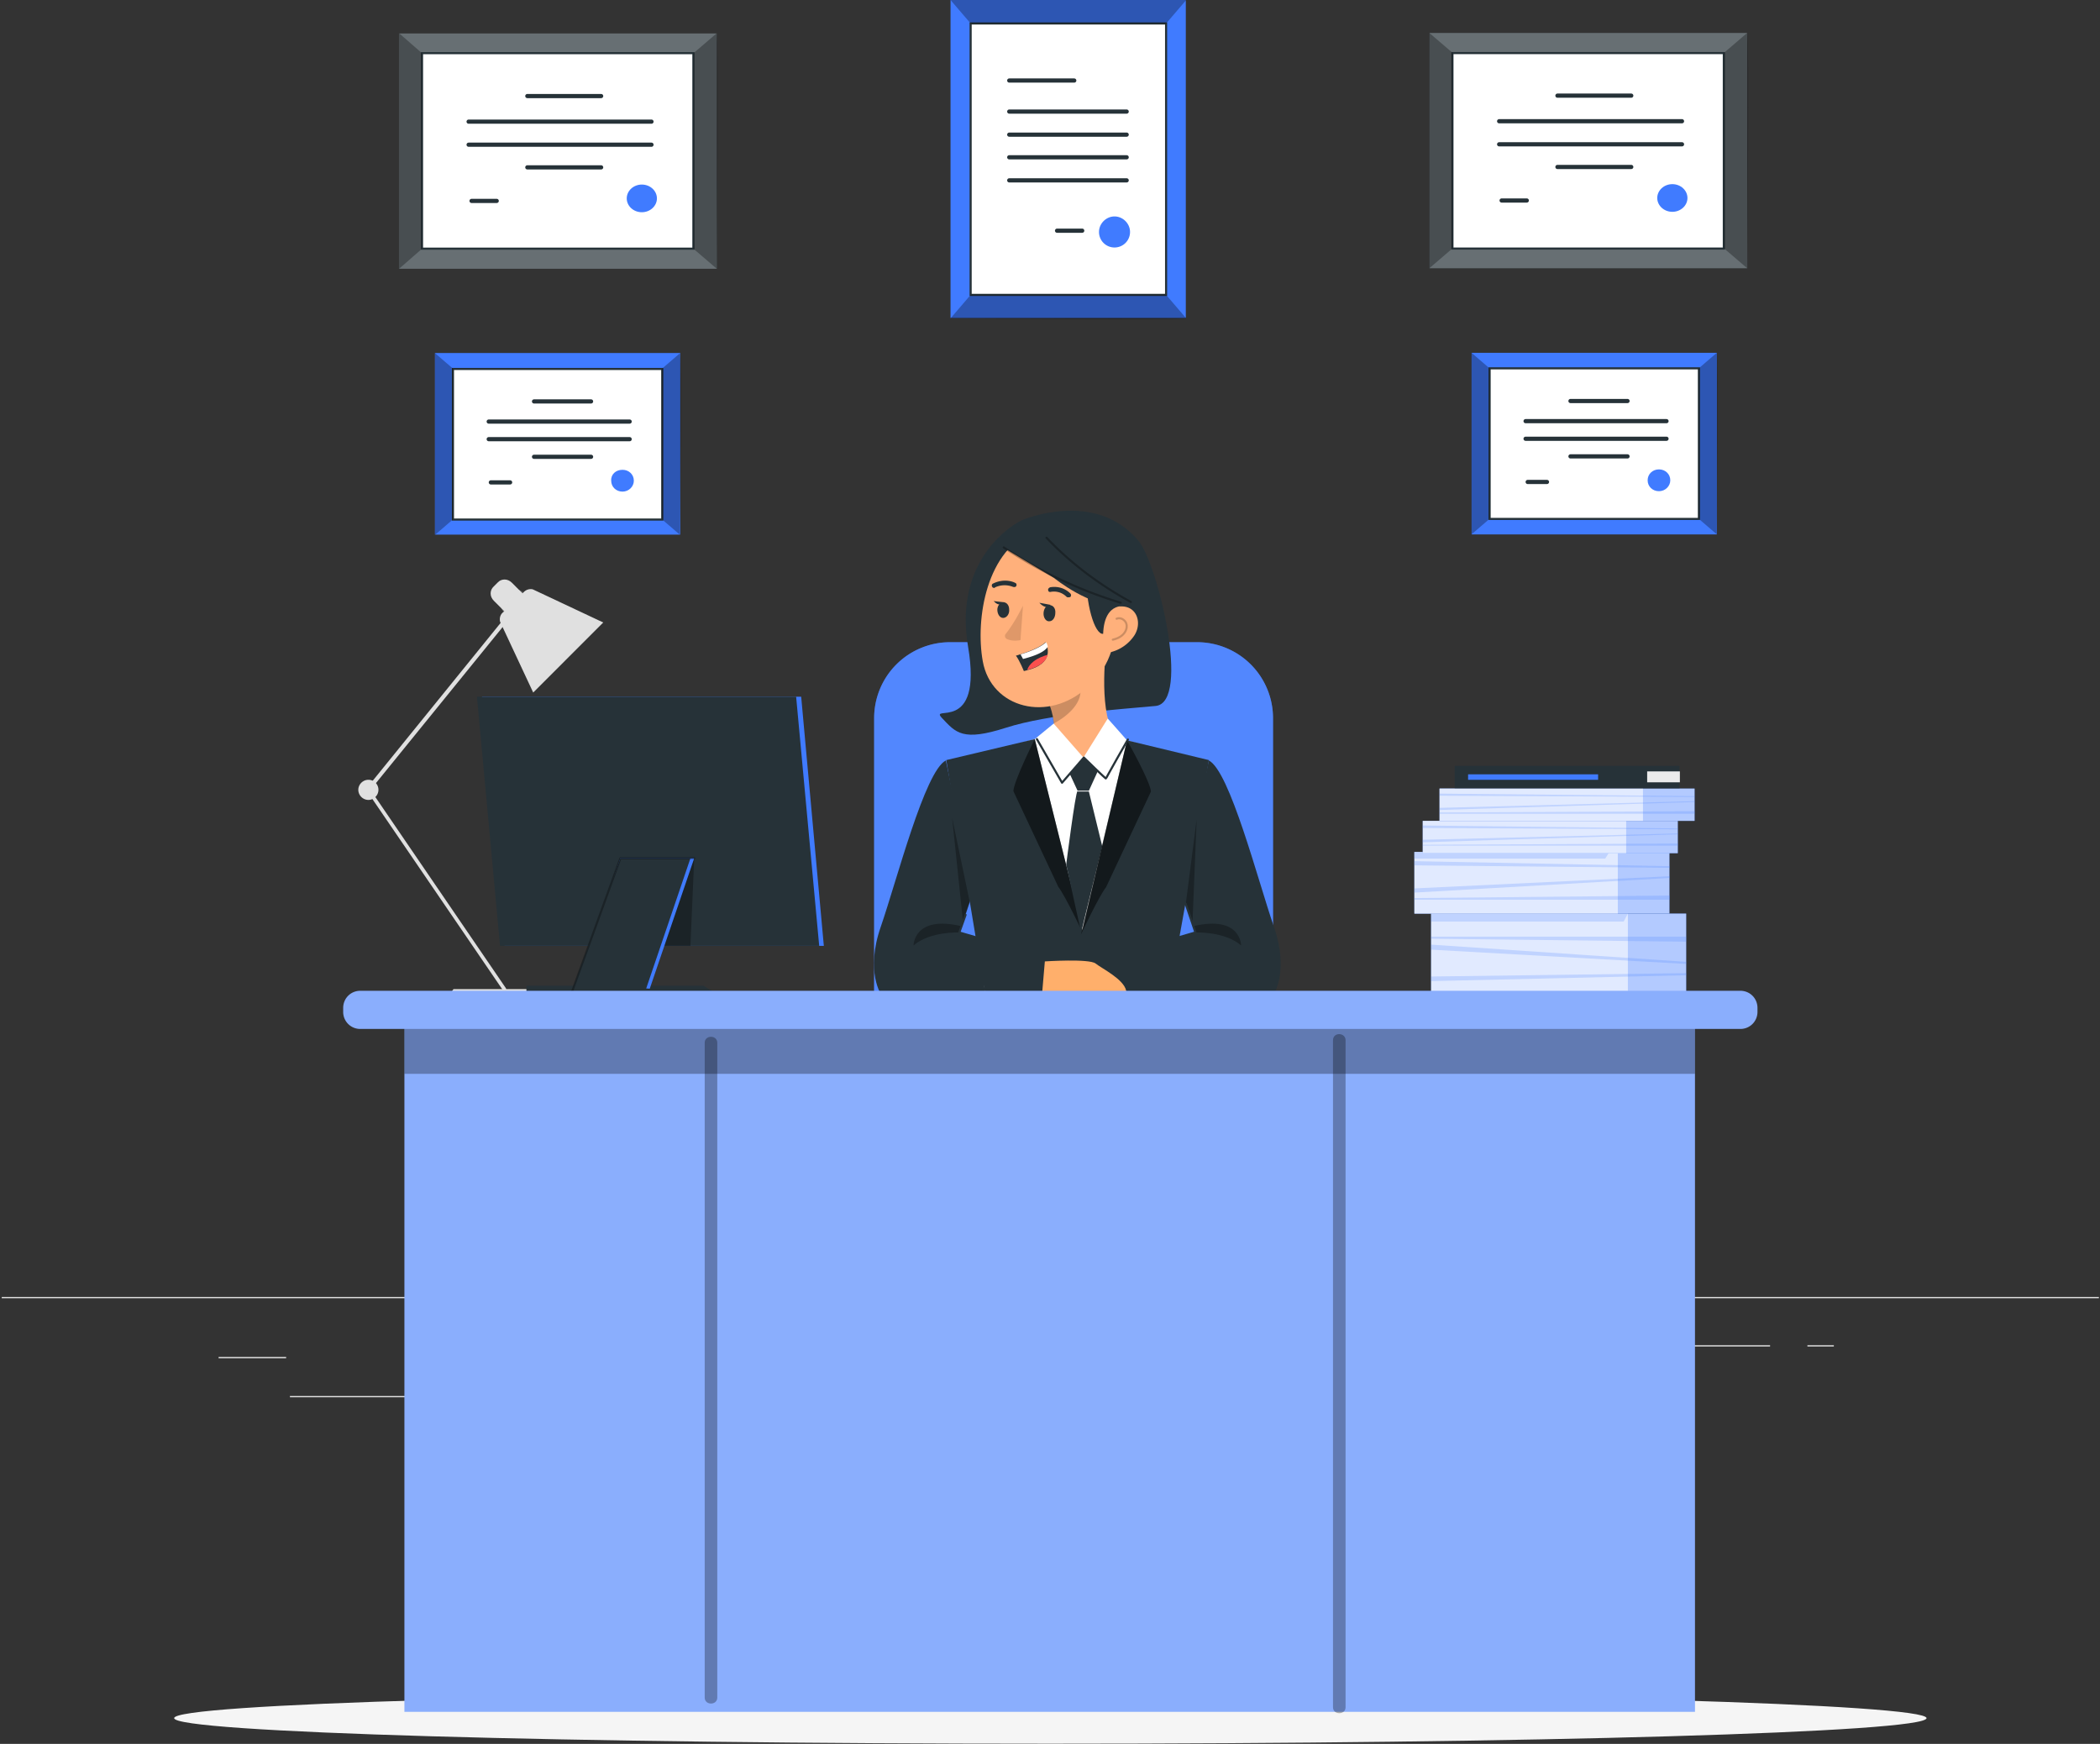 <svg width="224" height="186" fill="none" xmlns="http://www.w3.org/2000/svg"><rect width="100%" height="100%" fill="#333333" stroke="none"/><path d="M53.34 66.303c-.09-.403.044-.805.358-1.029l2.102-2.058c.269-.313.671-.447 1.03-.358l7.515 3.535-7.47 7.471-3.535-7.56z" fill="#E0E0E0"/><path d="M54.593 62.143l3.042 3.042c.448.448.448 1.119 0 1.522l-.402.402c-.447.448-1.119.448-1.521 0l-3.043-3.042c-.447-.447-.447-1.118 0-1.521l.403-.403c.403-.447 1.074-.447 1.521 0zm-7.113 44.559h12.662l-.895-1.208H48.375l-.895 1.208z" fill="#E0E0E0"/><path d="M53.654 105.629l-14.54-21.296a.285.285 0 010-.268l15.882-19.596s0-.044.045-.044c.09-.09.223-.09.313 0 .09.089.09.223 0 .313L39.516 84.244l14.45 21.161c.046.09.046.224-.044.269-.045.044-.09.044-.134.044-.045 0-.09-.044-.134-.089z" fill="#E0E0E0"/><path d="M40.366 84.245c0 .581-.492 1.073-1.074 1.073a1.089 1.089 0 01-1.073-1.073c0-.582.492-1.074 1.073-1.074a1.06 1.06 0 011.074 1.074z" fill="#E0E0E0"/><path opacity=".3" d="M53.698 65.275l2.103-2.103-.447-.269-1.88 1.969.18.313" fill="#E0E0E0"/><path d="M223.879 138.331H.186v.134h223.693v-.134zm-193.358 6.398h-7.203v.135h7.203v-.135zm69.84-1.208H76.426v.135h23.935v-.135zm-53.24 5.37H30.926v.134H47.12v-.134zm141.687-5.414H169.48v.134h19.328v-.134zm6.802 0h-2.819v.134h2.819v-.134zm-29.842 2.773h-24.114v.134h24.114v-.134z" fill="#E0E0E0"/><path d="M205.496 183.25c0 1.521-41.83 2.729-93.459 2.729-51.628 0-93.459-1.208-93.459-2.729 0-1.522 41.83-2.729 93.459-2.729 51.629 0 93.459 1.252 93.459 2.729z" fill="#F5F5F5"/><path d="M126.487 0h-25.098v33.912h25.098V0z" fill="#407BFF"/><path d="M124.383 2.505h-20.848V31.45h20.848V2.505z" fill="#fff" stroke="#263238" stroke-width=".224" stroke-miterlimit="10"/><path opacity=".3" d="M101.389 0l2.147 2.505h20.848L126.532 0h-25.143zm0 33.956l2.147-2.506h20.848l2.148 2.506c-.09.178-25.143 0-25.143 0z" fill="#000"/><path d="M107.652 8.589h6.935m-6.935 3.311h12.527m-12.527 2.461h12.527m-12.527 2.415h12.527m-12.527 2.461h12.527m-7.427 5.368h2.684" stroke="#263238" stroke-width=".447" stroke-miterlimit="10" stroke-linecap="round" stroke-linejoin="round"/><path d="M120.537 24.74c0 .94-.76 1.656-1.655 1.656a1.65 1.65 0 01-1.655-1.656c0-.894.76-1.655 1.655-1.655s1.655.76 1.655 1.655z" fill="#407BFF"/><path d="M42.555 3.568v25.098h33.912V3.568H42.555z" fill="#263238"/><path opacity=".3" d="M42.555 3.568v25.098h33.912V3.568H42.555z" fill="#fff"/><path d="M45.016 5.67v20.85h28.946V5.67H45.016z" fill="#fff" stroke="#263238" stroke-width=".224" stroke-miterlimit="10"/><path opacity=".3" d="M42.557 28.676l2.46-2.147V5.68l-2.46-2.148v25.143zm33.913 0l-2.505-2.147V5.68l2.505-2.148c.18.09 0 25.143 0 25.143z" fill="#000"/><path d="M49.986 12.974h19.506m-19.506 2.46h19.506M56.248 17.85h7.874m-11.139 3.579H50.3" stroke="#263238" stroke-width=".447" stroke-miterlimit="10" stroke-linecap="round" stroke-linejoin="round"/><path d="M68.462 19.684c.895 0 1.61.67 1.61 1.476 0 .805-.715 1.476-1.61 1.476-.895 0-1.61-.67-1.61-1.476 0-.805.715-1.476 1.61-1.476z" fill="#407BFF"/><path d="M56.248 10.245h7.874" stroke="#263238" stroke-width=".447" stroke-miterlimit="10" stroke-linecap="round" stroke-linejoin="round"/><path d="M46.393 37.652v19.371h26.172V37.652H46.393z" fill="#407BFF"/><path d="M48.315 39.353v16.061h22.324V39.353H48.315z" fill="#fff" stroke="#263238" stroke-width=".224" stroke-miterlimit="10"/><path opacity=".3" d="M46.406 57.042l1.924-1.656v-16.06l-1.924-1.656v19.372zm26.125 0l-1.924-1.656v-16.06l1.924-1.656c.18.045 0 19.372 0 19.372z" fill="#000"/><path d="M52.13 44.963h15.033M52.13 46.84h15.033m-10.2 1.88h6.084m-8.634 2.73h-2.057" stroke="#263238" stroke-width=".447" stroke-miterlimit="10" stroke-linecap="round" stroke-linejoin="round"/><path d="M66.402 50.107c.671 0 1.208.492 1.208 1.164 0 .626-.537 1.163-1.208 1.163-.671 0-1.208-.492-1.208-1.163-.045-.672.492-1.164 1.208-1.164z" fill="#407BFF"/><path d="M56.963 42.815h6.084" stroke="#263238" stroke-width=".447" stroke-miterlimit="10" stroke-linecap="round" stroke-linejoin="round"/><path d="M152.469 3.514v25.098h33.912V3.514h-33.912z" fill="#263238"/><path opacity=".3" d="M152.469 3.514v25.098h33.912V3.514h-33.912z" fill="#fff"/><path d="M154.928 5.662V26.51h28.946V5.662h-28.946z" fill="#fff" stroke="#263238" stroke-width=".224" stroke-miterlimit="10"/><path opacity=".3" d="M152.436 28.632l2.505-2.147V5.637l-2.505-2.148v25.143zm33.958 0l-2.505-2.147V5.637l2.505-2.148c.179.09 0 25.143 0 25.143z" fill="#000"/><path d="M159.908 12.93h19.506m-19.506 2.46h19.506m-13.287 2.417h7.874m-11.143 3.578h-2.684" stroke="#263238" stroke-width=".447" stroke-miterlimit="10" stroke-linecap="round" stroke-linejoin="round"/><path d="M178.384 19.64c.895 0 1.611.67 1.611 1.476 0 .805-.716 1.476-1.611 1.476s-1.611-.67-1.611-1.476c0-.805.716-1.476 1.611-1.476z" fill="#407BFF"/><path d="M166.127 10.201h7.874" stroke="#263238" stroke-width=".447" stroke-miterlimit="10" stroke-linecap="round" stroke-linejoin="round"/><path d="M156.967 37.63V57h26.172V37.629h-26.172z" fill="#407BFF"/><path d="M158.893 39.285v16.062h22.324V39.285h-22.324z" fill="#fff" stroke="#263238" stroke-width=".224" stroke-miterlimit="10"/><path opacity=".3" d="M156.957 56.997l1.924-1.655V39.28l-1.924-1.655v19.372zm26.174 0l-1.924-1.655V39.28l1.924-1.655c.134.045 0 19.372 0 19.372z" fill="#000"/><path d="M162.729 44.918h15.032m-15.032 1.878h15.032m-10.243 1.88h6.084m-8.591 2.728h-2.058" stroke="#263238" stroke-width=".447" stroke-miterlimit="10" stroke-linecap="round" stroke-linejoin="round"/><path d="M176.956 50.063c.671 0 1.208.492 1.208 1.163 0 .626-.537 1.163-1.208 1.163-.671 0-1.208-.492-1.208-1.163s.537-1.163 1.208-1.163z" fill="#407BFF"/><path d="M167.518 42.77h6.084" stroke="#263238" stroke-width=".447" stroke-miterlimit="10" stroke-linecap="round" stroke-linejoin="round"/><path d="M179.857 97.441h-27.201v8.456h27.201v-8.456z" fill="#407BFF"/><path opacity=".6" d="M179.857 97.441h-27.201v8.456h27.201v-8.456z" fill="#fff"/><path opacity=".6" d="M173.639 97.441h-20.983v8.456h20.983v-8.456z" fill="#fff"/><path opacity=".2" d="M173.639 97.441h-20.983v.85h20.535l.448-.85zm6.218 2.996l-27.201-.313V99.9h27.201v.537zm-27.201.851l27.201 1.521v-.224l-27.201-1.834v.537zm0 3.355l27.201-.626v-.224l-27.201.358v.492z" fill="#407BFF"/><path d="M178.07 90.863h-27.201v6.577h27.201v-6.577z" fill="#407BFF"/><path opacity=".6" d="M178.07 90.863h-27.201v6.577h27.201v-6.577z" fill="#fff"/><path opacity=".6" d="M172.567 90.863h-21.698v6.577h21.698v-6.577z" fill="#fff"/><path opacity=".2" d="M171.673 90.863h-20.804v.716h20.356l.448-.716zm6.442 4.654l-27.246.268v.179h27.246v-.447zm-27.246-.762l27.246-1.297v.179l-27.246 1.566v-.448zm0-2.907l27.246.537v.178l-27.246-.268v-.447z" fill="#407BFF"/><path d="M178.963 87.554h-27.201v3.445h27.201v-3.445z" fill="#407BFF"/><path opacity=".6" d="M178.963 87.554h-27.201v3.445h27.201v-3.445z" fill="#fff"/><path opacity=".6" d="M173.46 87.554h-21.698v3.445h21.698v-3.445z" fill="#fff"/><path opacity=".2" d="M178.963 89.969l-27.201.134v.09h27.201v-.224zm-27.201-.402l27.201-.671v.089l-27.201.85v-.268zm0-1.521l27.201.313v.09l-27.201-.135v-.268z" fill="#407BFF"/><path d="M180.754 84.107h-27.201v3.445h27.201v-3.445z" fill="#407BFF"/><path opacity=".6" d="M180.754 84.107h-27.201v3.445h27.201v-3.445z" fill="#fff"/><path opacity=".6" d="M175.251 84.107h-21.698v3.445h21.698v-3.445z" fill="#fff"/><path opacity=".2" d="M180.754 86.522l-27.201.135v.134h27.201v-.269zm-27.201-.357l27.201-.716v.09l-27.201.85v-.224zm0-1.521l27.201.269v.09l-27.201-.135v-.224z" fill="#407BFF"/><path d="M180.798 108.67H43.137v73.908h137.661V108.67z" fill="#8AAEFD"/><path d="M135.789 106.165H93.242V76.593a8.096 8.096 0 018.098-8.098h26.351a8.096 8.096 0 018.098 8.098v29.572z" fill="#407BFF"/><path opacity=".5" d="M135.789 106.165H93.242V76.593a8.096 8.096 0 018.098-8.098h26.351a8.096 8.096 0 018.098 8.098v29.572z" fill="#6594FE"/><path d="M109.034 55.476c-.761.313-7.382 4.027-5.771 13.511 1.61 9.485-4.25 6.04-2.774 7.606 1.476 1.566 2.192 2.505 6.8 1.029s12.169-1.969 15.972-2.326c3.803-.358.224-15.212-1.834-17.628-4.653-5.547-12.393-2.192-12.393-2.192z" fill="#263238"/><path d="M111.227 58.92s-4.026 7.025-4.205 9.217c-1.521 1.252-2.64-1.298-2.55-4.787.045-2.819 1.566-5.906 4.071-6.98 3.534-1.52 2.684 2.55 2.684 2.55z" fill="#263238"/><path d="M111.984 79.276c.671-.67.492-1.431.402-2.37-.089-.717-.313-1.477-.626-2.238l.984-1.073 5.235-4.787c-.269 3.31-.671 8.947 1.924 10.871l-10.917 6.756 1.029-6.443s.985-.179 1.969-.716z" fill="#FFB07B"/><path opacity=".2" d="M112.387 77.173c1.432-.76 2.998-2.102 2.863-3.668a7.206 7.206 0 00-.313-1.7l-2.953 3.534c.224.582.269.94.403 1.834z" fill="#000"/><path d="M119.589 63.574c-.671 5.01-.85 7.158-3.579 9.708-4.161 3.847-10.29 2.281-11.185-2.774-.805-4.519.403-11.99 5.593-13.914 5.055-1.879 9.842 1.969 9.171 6.98z" fill="#FFB07B"/><path d="M112.565 65.364c0 .492-.268.894-.626.894-.358.045-.627-.357-.627-.805 0-.492.269-.895.627-.895.358-.044.671.314.626.806zm-4.923-.359c.045.447-.223.85-.581.895-.358.044-.627-.313-.671-.76-.045-.448.223-.85.581-.895.358-.045.671.268.671.76zm6.311-1.297c-.045 0-.134 0-.179-.045-.76-.76-1.655-.537-1.7-.537-.134.045-.268-.044-.268-.179-.045-.134.089-.268.223-.313.045 0 1.208-.268 2.148.671a.273.273 0 010 .358c-.09.045-.134.045-.224.045zm-8.009-1.03c-.045 0-.09-.044-.134-.134-.045-.134 0-.268.134-.313 1.297-.626 2.326-.09 2.371-.045.134.045.134.224.09.314-.09.134-.224.134-.358.089-.045 0-.85-.403-1.879.045-.09.09-.179.09-.224.044z" fill="#263238"/><path d="M121.022 67.735a4.28 4.28 0 01-2.595 1.834c-1.387.269-2.013-1.879-1.476-3.22.447-1.209 1.834-1.925 3.176-1.611 1.253.313 1.611 1.834.895 2.997z" fill="#FFB07B"/><path d="M109.119 64.603s-.895 1.834-1.834 2.997c-.179.179-.09.492.178.582.627.268 1.387.09 1.387.09l.269-3.67z" fill="#DF9869"/><path d="M112.075 64.513l-1.208-.224s.716.85 1.208.224zm-4.879-.268l-1.208-.135c.582.627 1.029.314 1.208.135zm13.783-3.4c.716.984-.716 3.847-.716 3.847s-2.46-.716-2.594 2.908c-.895.134-1.924-3.266-1.79-6.666.179-1.924 3.892-1.834 5.1-.09z" fill="#263238"/><path opacity=".2" d="M119.102 65.99c.447-.18.895.134 1.029.492.179.447-.045 1.431-1.432 1.744" stroke="#000" stroke-width=".224" stroke-miterlimit="10" stroke-linecap="round" stroke-linejoin="round"/><path d="M108.363 69.926c.403.537.85 1.655.85 1.655.09-.045.224-.045.313-.09 1.477-.357 2.014-.984 2.193-1.61.089-.313.044-.626 0-.895-.045-.313-.179-.492-.179-.492-.671.627-2.014 1.074-2.729 1.298-.224.089-.448.134-.448.134z" fill="#263238"/><path d="M108.855 69.792l.269.492c1.387-.358 2.282-.76 2.639-1.298a1.144 1.144 0 00-.178-.492c-.672.627-1.969 1.074-2.73 1.298z" fill="#fff"/><path d="M109.57 71.447c1.477-.358 2.014-.985 2.193-1.611-.493.134-1.074.358-1.522.716-.402.313-.581.626-.671.894z" fill="#FB504E"/><path d="M106.395 58.026c1.073-2.193 5.547-4.25 10.692-2.148 4.608 1.924 5.95 8.5 2.64 8.724-3.356.269-7.293-2.953-7.293-2.953l-6.039-3.623zm-12.35 48.139s-1.79-2.461-.09-7.337c1.7-4.921 4.698-16.598 6.935-17.717l2.908 14.004-1.476 4.384 9.037 2.64-.358 4.071-16.956-.045z" fill="#263238"/><path d="M102.412 81.067l7.964-2.237 2.013-1.655 3.176 3.623 2.595-4.16 2.058 2.326 8.545 2.55-3.982 24.428-19.685.223-2.684-25.098z" fill="#fff"/><path d="M110.375 78.83l5.19 20.804s.179 6.487.269 6.487h-10.738l-2.147-12.93-2.013-12.124 9.439-2.237z" fill="#263238"/><path opacity=".3" d="M103.442 96.233c0-.045-1.88-8.993-1.88-8.993l1.164 11.14.716-2.147z" fill="#000"/><path opacity=".5" d="M110.375 78.83s-2.237 4.474-2.281 5.548l4.787 10.2c.76.984 2.684 5.056 2.684 5.056l-5.19-20.804z" fill="#000"/><path d="M120.219 78.965l-4.877 20.714s-.358 6.487-.402 6.487h9.753l2.416-13.511 1.834-11.587-8.724-2.103zm-4.653 1.834c0 .045-1.476 1.7-1.476 1.7l.85 1.834h1.208l.939-2.058-1.521-1.476z" fill="#263238"/><path d="M114.938 84.378c-.223.045-1.208 7.83-1.208 7.83s1.611 7.426 1.611 7.247c0-.224 2.237-9.172 2.237-9.172l-1.432-5.86h-1.208v-.045z" fill="#263238"/><path opacity=".3" d="M102.322 99.454s-3.132-.134-4.877 1.387c0 0 0-3.266 5.101-2.058l-.224.67z" fill="#000"/><path d="M111.004 106.032l.357-3.937-9.037-2.64.671-1.879" stroke="#263238" stroke-width=".224" stroke-miterlimit="10" stroke-linecap="round" stroke-linejoin="round"/><path d="M135.787 106.164s1.789-2.461.089-7.337c-1.7-4.921-4.698-16.598-6.934-17.717l-2.909 14.004 1.477 4.384-9.037 2.64.358 4.071 16.956-.045z" fill="#263238"/><path opacity=".3" d="M126.482 96.411c0-.044 1.164-9.037 1.164-9.037l-.448 11.05-.716-2.013zm1.029 3.043s3.132-.134 4.876 1.387c0 0 0-3.266-5.1-2.058l.224.67z" fill="#000"/><path d="M126.481 96.411l1.029 3.042-9.037 2.64.358 4.071" stroke="#263238" stroke-width=".224" stroke-miterlimit="10" stroke-linecap="round" stroke-linejoin="round"/><path opacity=".5" d="M120.218 78.965l-4.921 20.714s1.924-4.116 2.684-5.056l4.787-10.2c-.089-1.118-2.55-5.458-2.55-5.458z" fill="#000"/><path d="M110.6 78.83l2.684 4.653 2.326-2.684s2.371 2.326 2.371 2.236c0-.089 2.327-4.16 2.327-4.16" stroke="#263238" stroke-width=".224" stroke-miterlimit="10" stroke-linecap="round" stroke-linejoin="round"/><path opacity=".3" d="M107.064 58.384a46.995 46.995 0 0012.483 5.905m-7.918-6.934c2.595 2.73 5.637 5.011 8.992 6.846" stroke="#000" stroke-width=".224" stroke-miterlimit="10" stroke-linecap="round" stroke-linejoin="round"/><path d="M111.45 102.541s4.742-.313 5.413.224c.671.537 2.998 1.655 3.266 2.908 0 0 .045.492 0 .537-.045.044-8.992 0-8.992 0l.313-3.669z" fill="#FFAF6B"/><path d="M75.032 105.136h-18.88v1.029h20.625l-1.745-1.029z" fill="#263238"/><path d="M87.876 100.885H53.83L51.414 74.31H85.46l2.416 26.575z" fill="#407BFF"/><path d="M87.382 100.885H53.336L50.875 74.31h34.046l2.46 26.575z" fill="#263238"/><path opacity=".3" d="M73.646 100.886H69.8l4.25-9.35-.403 9.35z" fill="#000"/><path d="M61.568 105.001l7.74.448 4.742-13.914h-7.874l-4.608 13.466z" fill="#407BFF"/><path d="M60.897 105.896h7.873l4.877-14.36h-7.471l-5.28 14.36z" fill="#263238"/><path opacity=".3" d="M60.986 105.852l5.19-14.317h7.874" stroke="#000" stroke-width=".224" stroke-miterlimit="10" stroke-linecap="round" stroke-linejoin="round"/><path d="M185.63 109.744H38.44a1.814 1.814 0 01-1.834-1.834v-.403c0-1.029.805-1.834 1.834-1.834h147.19c1.029 0 1.834.805 1.834 1.834v.403a1.814 1.814 0 01-1.834 1.834z" fill="#8AAEFD"/><path opacity=".3" d="M180.798 109.744H43.137v4.787h137.661v-4.787z" fill="#000"/><path d="M142.186 110.951v71.135c0 .85 1.342.85 1.342 0v-71.135c0-.85-1.342-.894-1.342 0zm-67.018.269v69.837c0 .85 1.342.85 1.342 0V111.22c0-.85-1.342-.85-1.342 0z" fill="#000" opacity=".3"/><path d="M179.142 81.693h-23.98v2.371h23.98v-2.37z" fill="#263238"/><path d="M179.187 82.275h-3.49v1.164h3.49v-1.164z" fill="#EBEBEB"/><path d="M170.465 82.588h-13.869v.582h13.869v-.582z" fill="#407BFF"/></svg>